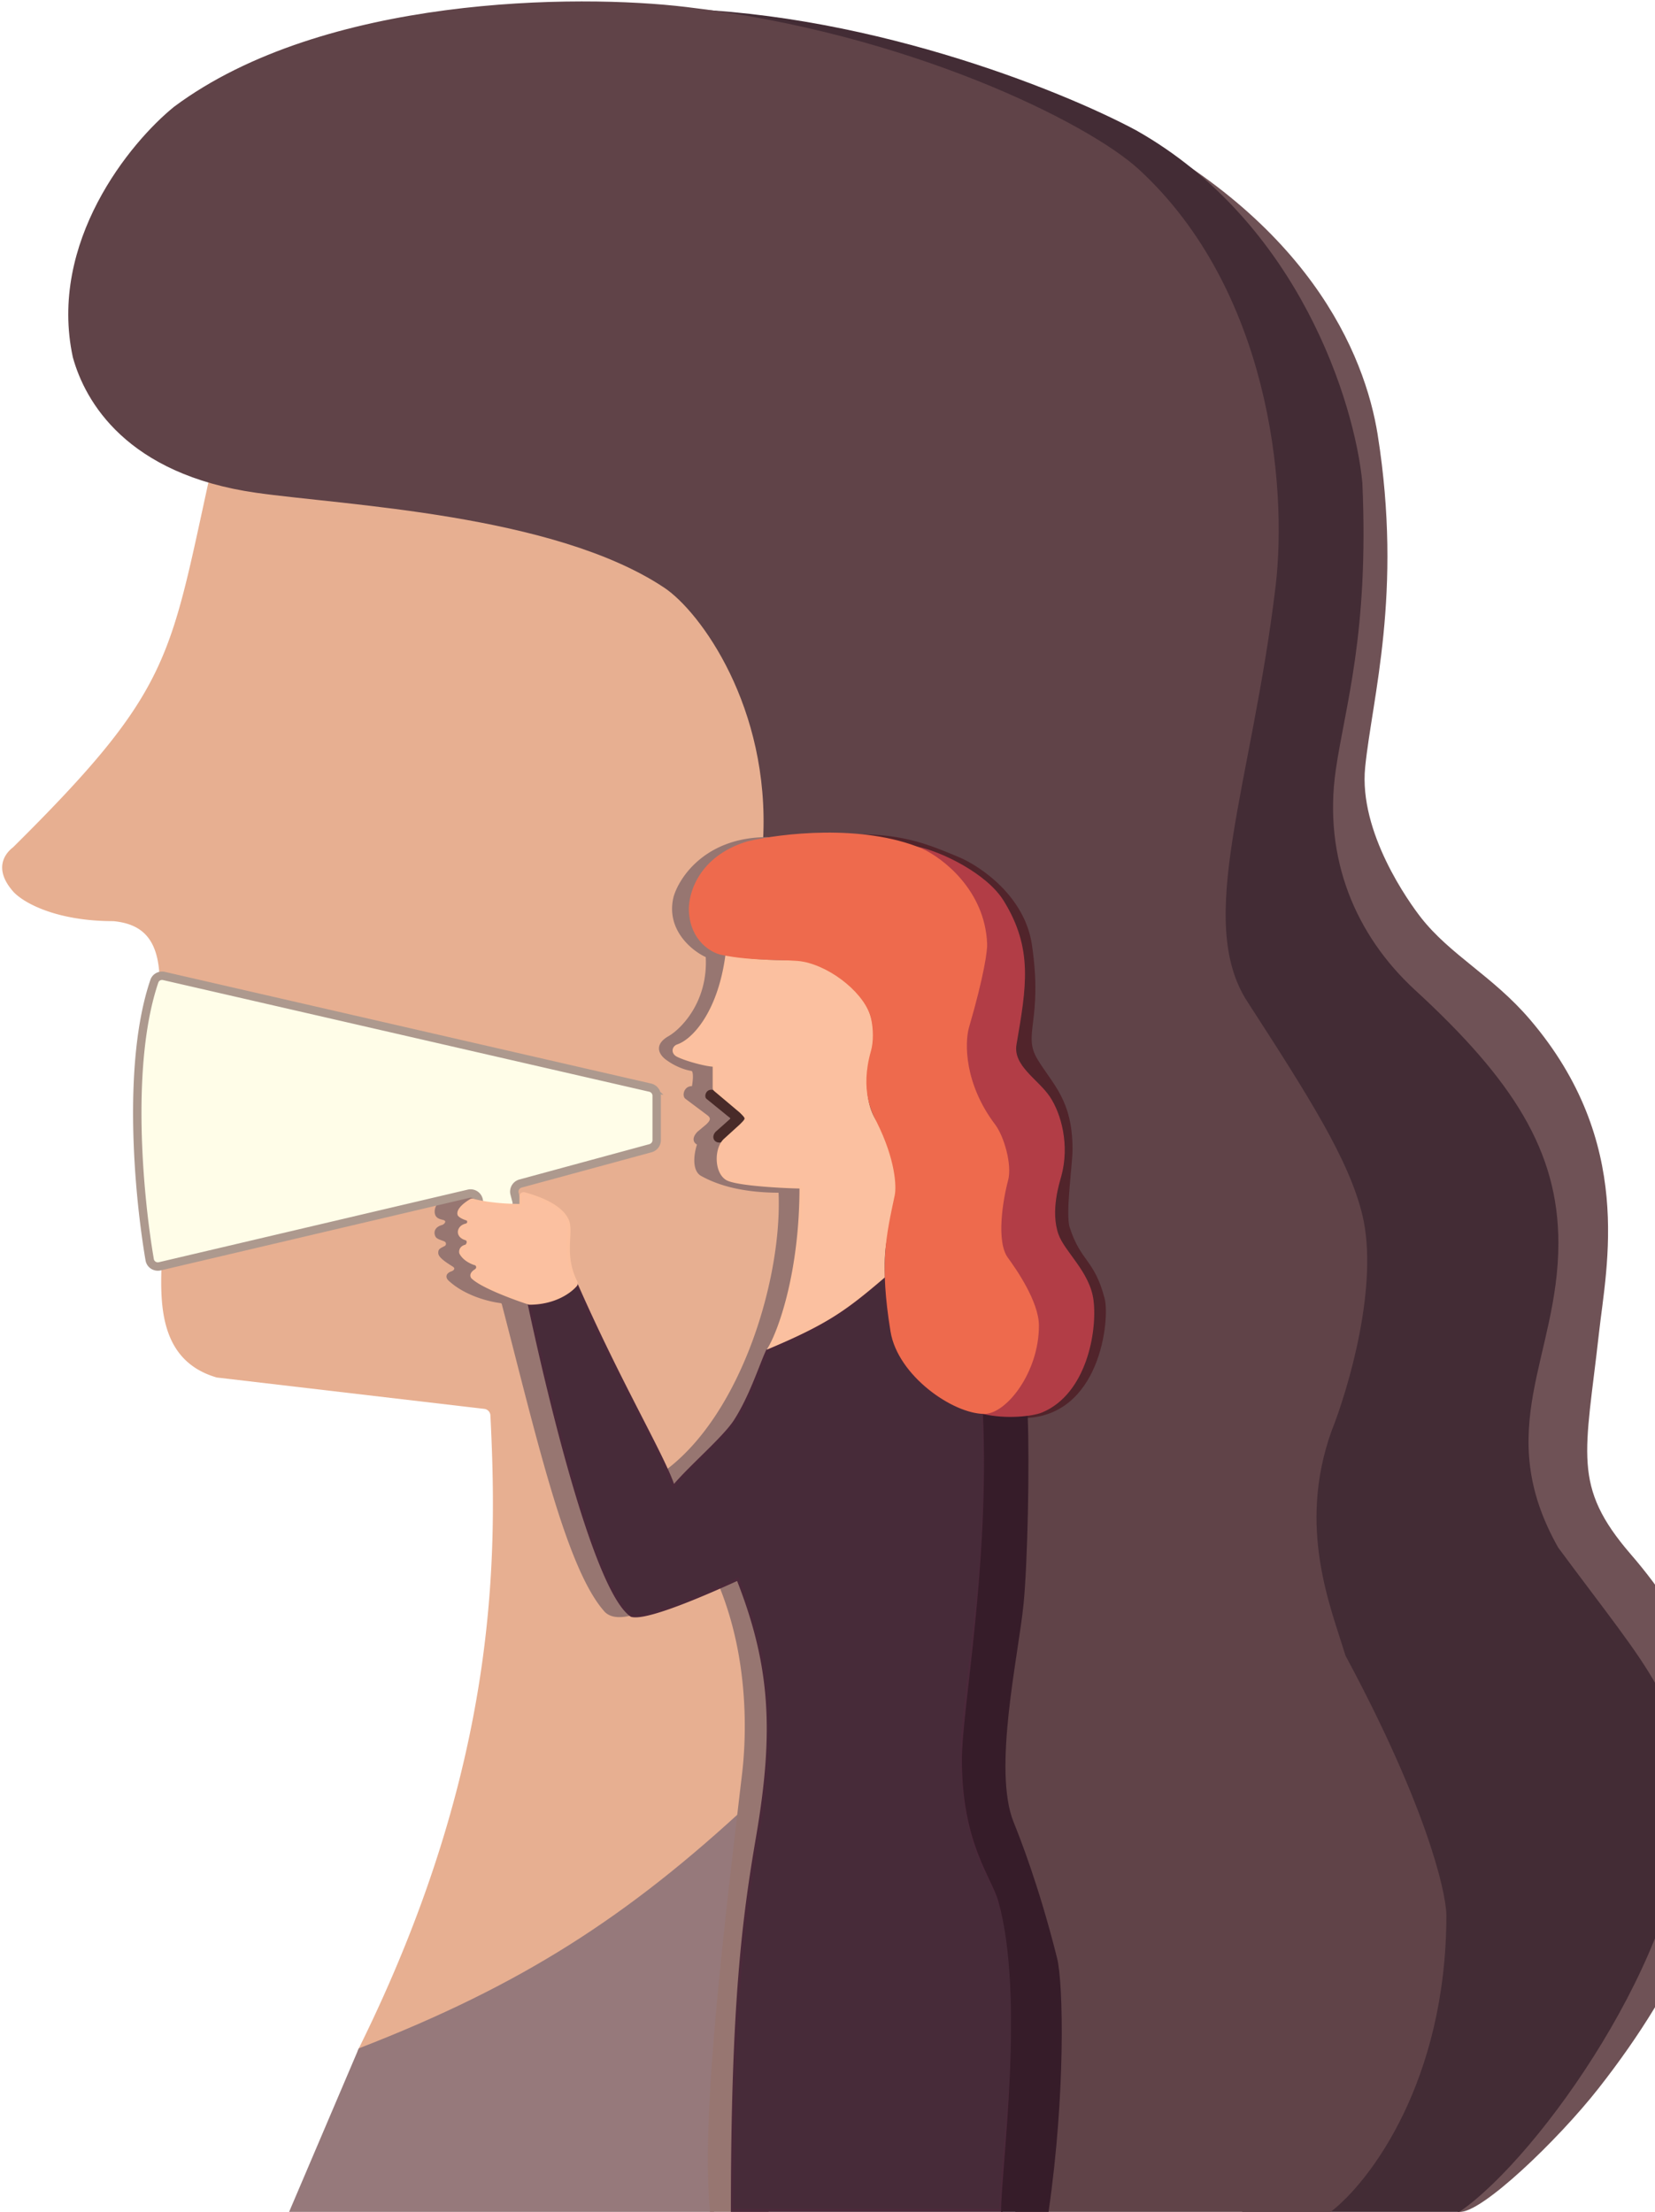 <svg width="591" height="790" fill="none" xmlns="http://www.w3.org/2000/svg"><path d="M491.5 155.5C487 127 467 77.6 393 42l128 747.5c7.5.833 35-25.5 49.5-44 60.505-77.196 56-138.5 11.5-190-21.34-24.697-16.3-36.3-11.5-79.5 2.667-24 12.7-67.9-24.5-111.5-13.225-15.5-28.453-23-39-36.5-4.167-5.333-22.35-30.5-20-54 2.5-25 13.421-62 4.5-118.5z" fill="#6F5256" stroke="#6F5256"/><path d="M405.5 47C378.5 32.5 306.4 3.5 234 3.5l210 786h77c28.667-19.833 80-93 80-143.5 0-38-11-47-45-93-24-42.5 0-68.5 0-109 0-32.753-16.2-58-51-90-21.5-19.77-33-47.5-28.5-79 3.214-22.5 11.9-48.5 9.5-102.5-2.667-28.167-22.5-92.7-80.5-125.5z" fill="#432C35" stroke="#432C35"/><path d="M175.627 505.512c2.426 49.069 3.502 124.249-47.126 226.488 20-5.333 75.299-29.8 136.499-85l23-5 .5-312.5-16-26.5c1-29 .926-50-19.499-78.5-21.501-30-59.001-37-178-52.5-14 64-14 75.5-70 131-2.5 1.9-6.956 7 0 15 3.333 3.833 15 10.5 35.5 10.5 10.5 1 17 6.5 17 22.5l1 91c0 15.5-5 42.5 19 49.5l95.482 11.205a2.975 2.975 0 012.644 2.807z" fill="#E7AF91" stroke="#E7AF91"/><path d="M26.5 127.5c4.334 15.667 19 41.429 65 48 31.5 4.5 106.4 7.6 146 34 13 8.667 38 43 35.5 90.5l90 489.5h112c13.667-10.5 41-46.3 41-105.5-.166-8.833-7.6-39.7-36-92.5-5.166-17.167-17.4-45.7-5-80.5 6-15 17-52.2 11-77-4.717-19.5-19-42-41-76-18.981-29.336 1.5-77.5 10-148.5 4.405-36.79-2.5-106-48.5-148.5C388.281 44.167 323.8 12.2 245 3 206.334-1.667 115.701-1.1 62.5 38.5c-15.666 12.667-44.8 48.2-36 89z" fill="#604348" stroke="#604348"/><path d="M104 789.5h150.5l13.5-145c-43.5 40.5-81.5 65-139.5 87.5L104 789.5z" fill="#96797B" stroke="#96797B"/><path d="M394 464c1.806 7-1.4 42-29 42l-58-207.5c16 0 25 3.833 35 8 8 3.333 23.5 14 26 31 4 27.2-3.5 31.833 2 41 5.5 9.167 12.5 14.5 12.5 32 0 5.5-2.6 23-1 28 4 12.5 8.887 11.5 12.5 25.5z" fill="#51242B" stroke="#51242B"/><path d="M241.001 320.5c2-7 11.4-21 33-21l25.5 126-25.5 364h-20c-2.987-32.86 3.912-91.5 11.404-155.186l.096-.814c1.195-10.161 3.4-40.2-9-69l-26 10c-3.5 1.833-11.3 4.5-14.5.5-13.436-15.426-23.9-61.559-36.322-109.316a1.03 1.03 0 00-.878-.757c-4.16-.505-12.639-2.644-18.3-7.927-.783-.731-1-1.833 1-2.5.871-.29 2-1.5.5-2.5-1.395-.93-5-3-5-4.5 0-1 .207-1.104 1.947-1.974l.053-.026c1-.5 1-2 0-2.5s-2.589-.816-3-1.5c-.5-.833-.8-2.7 2-3.5 1-.286 2.2-1.7 1-2.5-.75-.5-2.2-.3-3-1.5-.833-1.667-.3-5.7 8.5-8.5l5-1.5 68.5 101.5c27.5-20.5 42-69.5 40.5-100-10 0-20-1.5-28-6-2.5-1.5-2.6-6.2-1-11-1.5-.5-2-2 0-4l3-2.5c1-1 2.5-2.4.5-4l-8-6c-1-1 0-4 2.5-3.5.333-1.667 1-6.286-.5-6.5-2.333-.333-5.8-1.6-9-4-1.333-1-4.634-4.281 1-7.5 4.5-2.571 14.5-12.5 13.5-29-4.667-2-14.3-9.4-11.5-21z" fill="#977671" stroke="#977671"/><path d="M183.757 426.378l.679 2.578c.522 1.986-1.059 3.898-3.108 3.756l-7.571-.522a2.96 2.96 0 01-2.757-2.953 2.96 2.96 0 00-3.638-2.882L57.06 452.281c-1.666.392-3.32-.669-3.608-2.356-3.946-23.102-8.3-70.157 1.666-99.474.481-1.417 1.968-2.202 3.426-1.867l173.628 39.881a3 3 0 012.328 2.924v15.818a3 3 0 01-2.213 2.895l-46.415 12.617a3.001 3.001 0 00-2.115 3.659z" fill="#FFFDE8" stroke="#AD998E" stroke-width="3"/><path d="M252.423 391.799c-.292-1.041.705-2.736 2.577-1.799l11 9.5-8.499 8c-2 .5-3.101-1.4-1.501-3l4.5-4c.5-.5 1.5-1 0-2l-7.832-6.364a.69.69 0 01-.245-.337z" fill="#492B29" stroke="#492B29"/><path d="M240.5 531c-3.5-10.833-19-36.5-35-73-5 4-7 8-16.5 8 8 37.5 24 102.5 36.5 111 3.5 1 15-2.5 38-13 12 30.5 13.5 54 7 92-4.875 28.5-9 59.1-9 133.5h96c0-24.5 11.5-84-3-116-2.424-5.35-11-18.4-11-48 0-20 10.7-68.9 7.5-120.5-26-6-35-23.5-35-49-13.402 12.906-24.833 19.406-41.632 26.348a.989.989 0 00-.529.51c-2.489 5.608-5.956 16.323-11.339 24.642-4 6.182-16 16.3-22 23.5z" fill="#472B39" stroke="#4B293A"/><path d="M374 789.5h-16c0-14.5 8.6-76.5-1-110.5-2.541-9-13-20.9-13-50.5 0-18 9.9-69.1 7.5-123.5 3 .667 10.2 1.8 15 1 .667 16.667 0 52-1.5 67-1.85 18.5-11.1 59.2-3.5 78 2.021 5 9 22.5 15.5 48.5 2.25 9 3 48.5-3 90z" fill="#361C29" stroke="#361C29"/><path d="M242.001 373.5c5.5-1.833 14.7-11.6 17.5-32 9 2 19 2 25.5 2 8.5 0 31.5 11.5 25.5 33.5-1.773 6.5-2.5 16.5 2 23.5 4.178 6.5 8.409 19.5 6.5 30-1.818 10-4 12-3.5 25.5-14 12-20.5 16.5-40.5 25 3.667-6.5 11-27 11-57-3.667 0-23-.812-26.5-3-4-2.5-4-11-.5-14l5.5-5c2.5-2.5 2.5-2.5 0-5l-9.144-7.7a1.002 1.002 0 01-.356-.765V380.5c-2.5 0-9.773-1.886-13-3.5-2-1-1.5-3 0-3.5zM203.001 437c.981 4.413-1.885 11.709 2.717 20.948.169.338.148.748-.096 1.037-2.041 2.424-7.582 6.467-16.462 6.515a.986.986 0 01-.305-.047c-5.229-1.697-16.288-5.783-19.854-8.953-.5-.333-1.1-1.3.5-2.5.667-.333 1.7-1.3.5-2.5-1.333-.333-4.3-1.6-5.5-4-.167-.667 0-2.1 2-2.5.5-.5 1.2-1.7 0-2.5-.833-.167-2.5-.9-2.5-2.5 0-.667.5-2.1 2.5-2.5.5-.167 1.3-.8.5-2-.667-.167-2.2-.7-3-1.5-.486-.648-.31-2.588 4.11-5.268.246-.149.546-.179.822-.098 2.378.696 8.451 1.866 17.068 1.866v-3.219a.986.986 0 011.242-.957c9.255 2.514 14.8 6.365 15.758 10.676z" fill="#FBC0A0"/><path d="M242.001 373.5c5.5-1.833 14.7-11.6 17.5-32 9 2 19 2 25.5 2 8.5 0 31.5 11.5 25.5 33.5-1.773 6.5-2.5 16.5 2 23.5 4.178 6.5 8.409 19.5 6.5 30-1.818 10-4 12-3.5 25.5-14 12-20.5 16.5-40.5 25 3.667-6.5 11-27 11-57-3.667 0-23-.812-26.5-3-4-2.5-4-11-.5-14l5.5-5c2.5-2.5 2.5-2.5 0-5l-9.144-7.7a1.002 1.002 0 01-.356-.765V380.5c-2.5 0-9.773-1.886-13-3.5-2-1-1.5-3 0-3.5zM203.001 437c.981 4.413-1.885 11.709 2.717 20.948.169.338.148.748-.096 1.037-2.041 2.424-7.582 6.467-16.462 6.515a.986.986 0 01-.305-.047c-5.229-1.697-16.288-5.783-19.854-8.953-.5-.333-1.1-1.3.5-2.5.667-.333 1.7-1.3.5-2.5-1.333-.333-4.3-1.6-5.5-4-.167-.667 0-2.1 2-2.5.5-.5 1.2-1.7 0-2.5-.833-.167-2.5-.9-2.5-2.5 0-.667.5-2.1 2.5-2.5.5-.167 1.3-.8.5-2-.667-.167-2.2-.7-3-1.5-.486-.648-.31-2.588 4.11-5.268.246-.149.546-.179.822-.098 2.378.696 8.451 1.866 17.068 1.866v-3.219a.986.986 0 011.242-.957c9.255 2.514 14.8 6.365 15.758 10.676z" stroke="#FCC09E"/><path d="M372 504c-3.179 1.333-12.6 2.5-21 .5L328 303c7.833 1.667 23.984 9.26 30 19 10.5 17 8 30.5 4.5 51-1.353 7.927 7.905 12.857 12 19 4 6 7 17 4 28-.588 2.157-4 12.5-1 21 2.264 6.415 11.25 13.5 12.5 23.5 1.375 11-2.5 33-18 39.5z" fill="#B23D46" stroke="#B23D46"/><path d="M287.001 343c-5-1-18 0-29.5-2.5-3-.652-10.417-4.5-11-15-.334-6 3.3-19.3 20.5-24.5 11.833-2.833 40.8-6.3 62 2.5 7.333 3.333 22.2 14.7 23 33.5.166 2-.9 10.8-6.5 30-1.5 5.5-1.7 20.2 9.5 35 3.027 4 5.975 14 4.5 19.5-1.834 6.833-4.4 22 0 28 2.933 4 11 15.6 11 24 0 16.5-11.5 31-19 31-11 0-30.47-13.5-33-29-4-24.5-1.5-34.251 1.5-48.5.666-3.167.3-12.9-6.5-26.5-1.5-3-6-11-2-25 .923-3.232.941-8 0-12-2-8.5-13.714-18.342-24.5-20.5z" fill="#EE6A4D" stroke="#EE6A4D"/></svg>